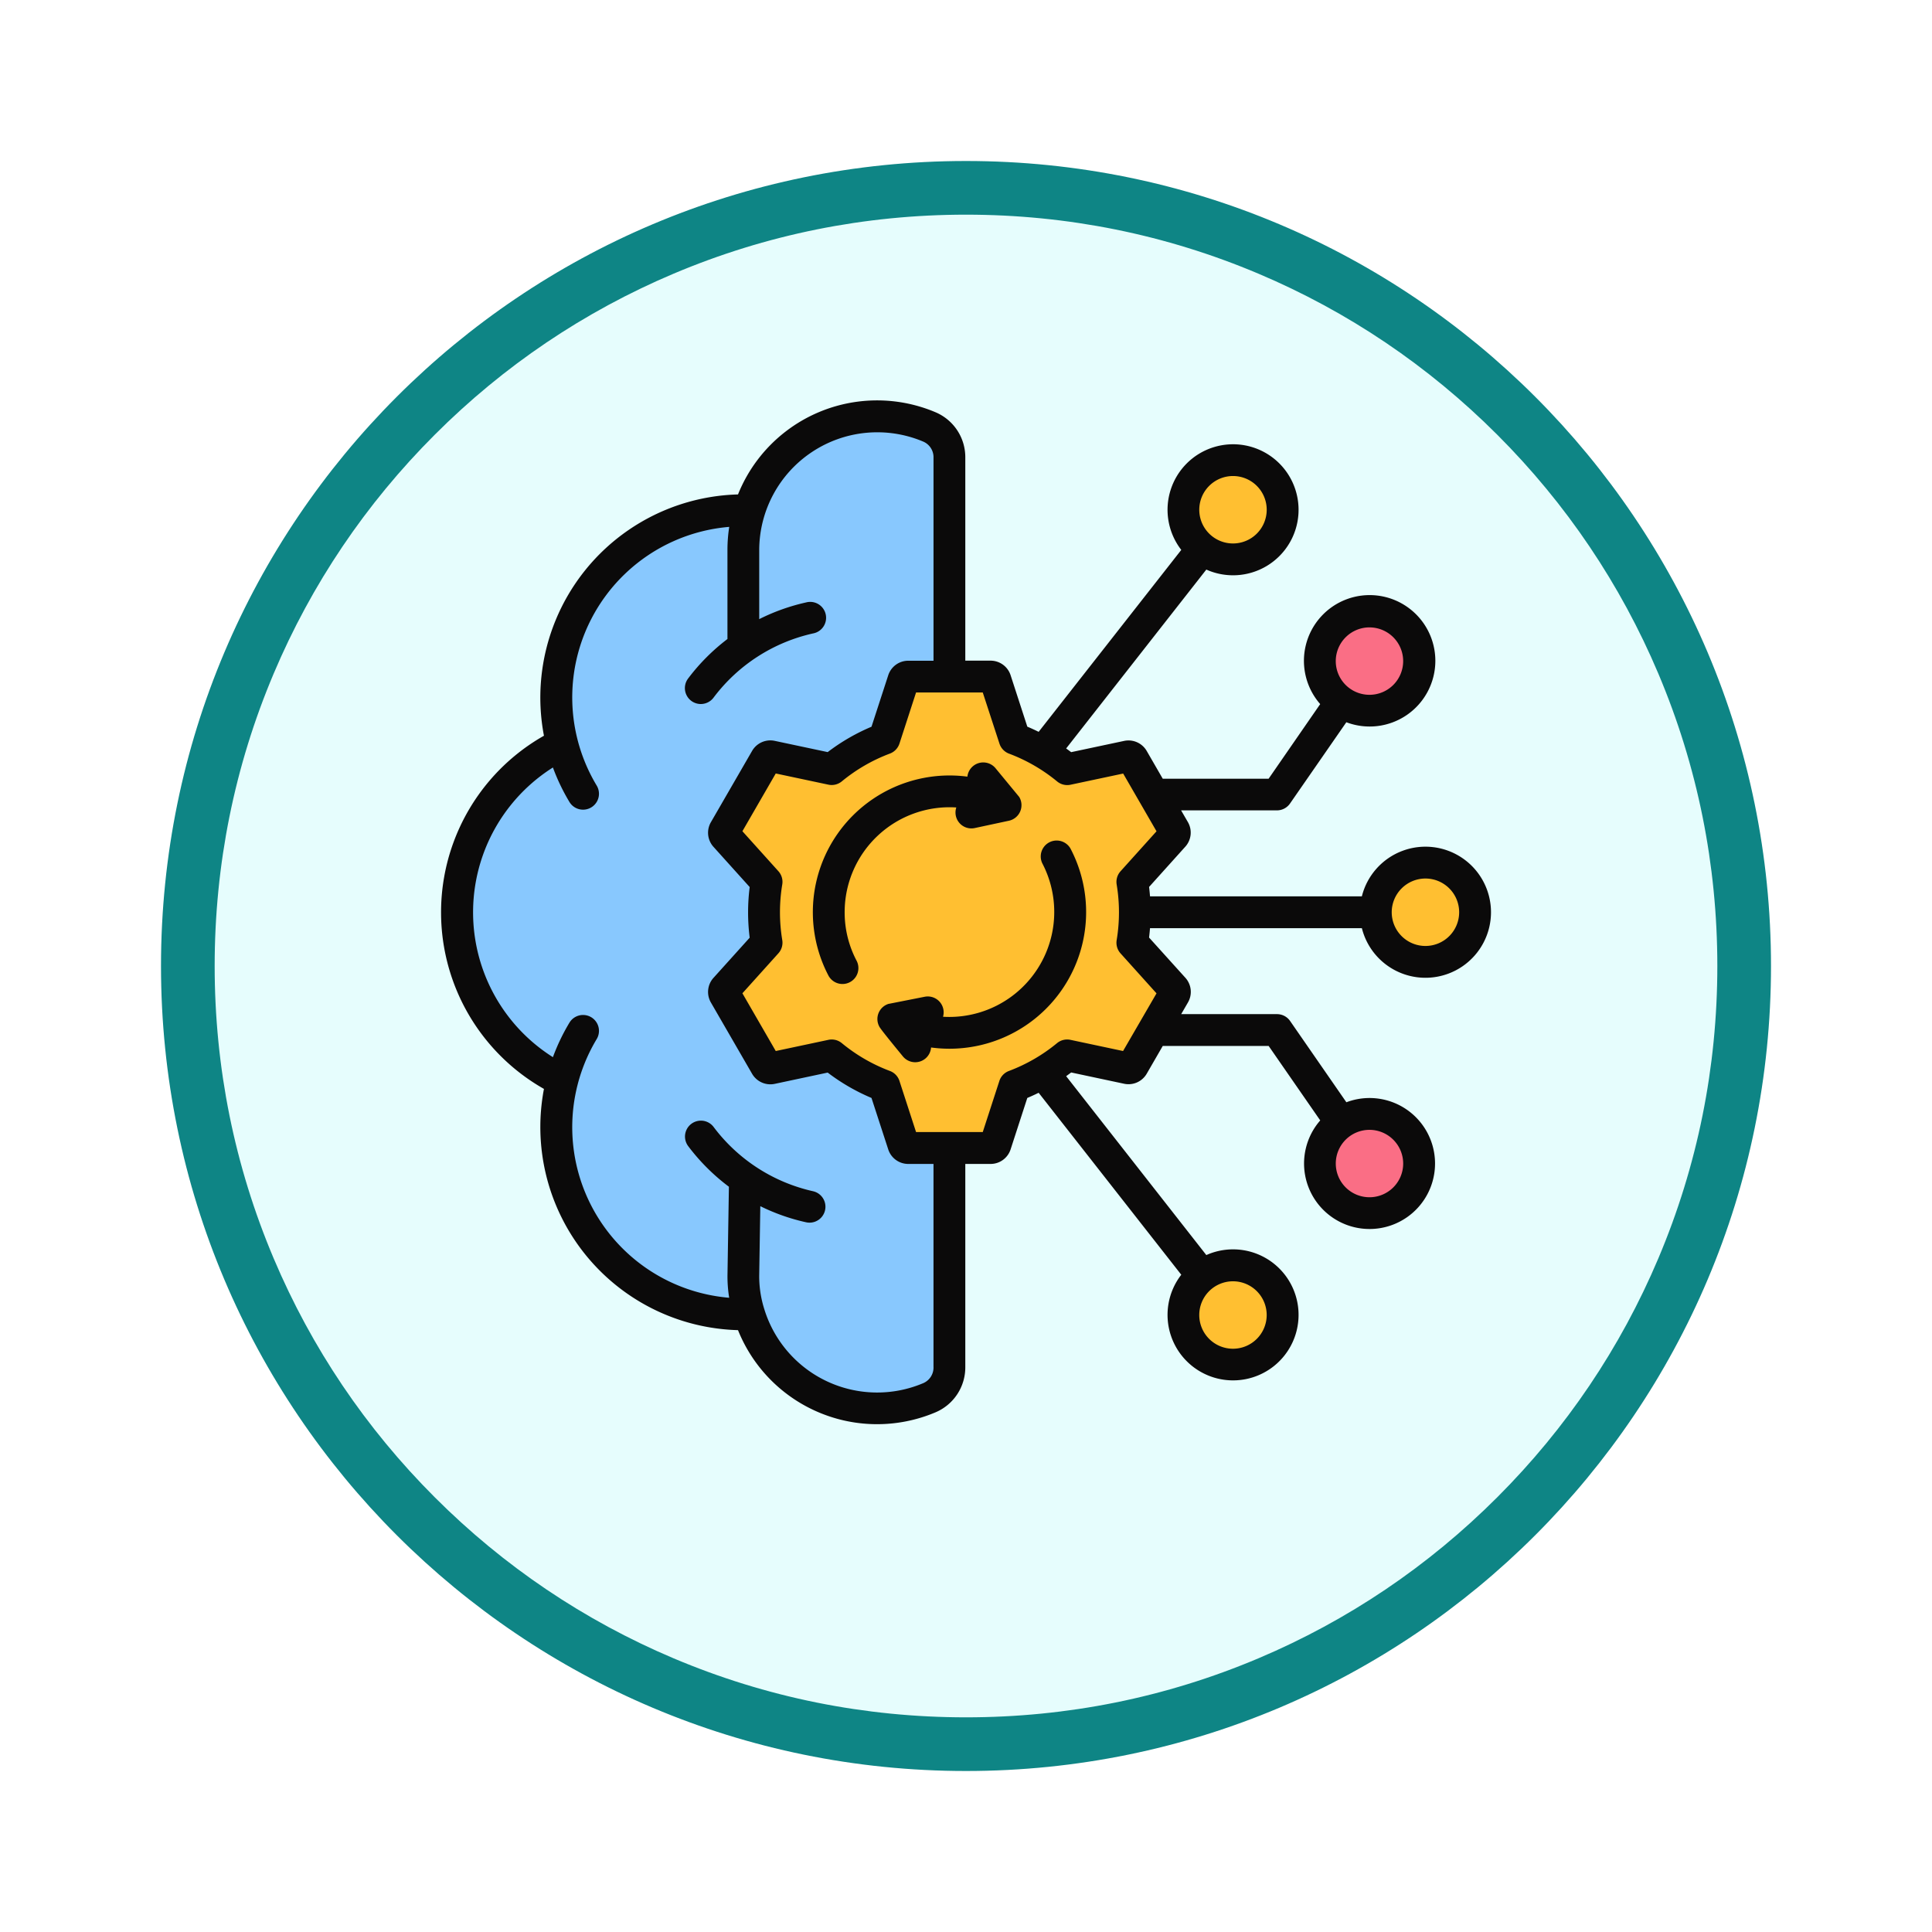 <svg xmlns="http://www.w3.org/2000/svg" xmlns:xlink="http://www.w3.org/1999/xlink" width="108" height="108" viewBox="0 0 108 108">
  <defs>
    <filter id="Trazado_904820" x="0" y="0" width="108" height="108" filterUnits="userSpaceOnUse">
      <feOffset dy="3" input="SourceAlpha"/>
      <feGaussianBlur stdDeviation="3" result="blur"/>
      <feFlood flood-opacity="0.161"/>
      <feComposite operator="in" in2="blur"/>
      <feComposite in="SourceGraphic"/>
    </filter>
  </defs>
  <g id="Grupo_1177314" data-name="Grupo 1177314" transform="translate(9 6)">
    <g id="Grupo_1173585" data-name="Grupo 1173585" transform="translate(0 0)">
      <g id="Grupo_1173428" data-name="Grupo 1173428">
        <g id="Grupo_1171958" data-name="Grupo 1171958">
          <g id="Grupo_1167341" data-name="Grupo 1167341">
            <g id="Grupo_1166792" data-name="Grupo 1166792">
              <g transform="matrix(1, 0, 0, 1, -9, -6)" filter="url(#Trazado_904820)">
                <g id="Trazado_904820-2" data-name="Trazado 904820" transform="translate(9 6)" fill="#e6fdfd">
                  <path d="M 45 88.5 C 39.127 88.5 33.43 87.35 28.068 85.082 C 22.889 82.891 18.236 79.755 14.241 75.759 C 10.245 71.764 7.109 67.111 4.918 61.932 C 2.65 56.57 1.5 50.873 1.5 45 C 1.5 39.127 2.65 33.43 4.918 28.068 C 7.109 22.889 10.245 18.236 14.241 14.241 C 18.236 10.245 22.889 7.109 28.068 4.918 C 33.43 2.65 39.127 1.5 45 1.5 C 50.873 1.5 56.57 2.65 61.932 4.918 C 67.111 7.109 71.764 10.245 75.759 14.241 C 79.755 18.236 82.891 22.889 85.082 28.068 C 87.35 33.43 88.5 39.127 88.5 45 C 88.5 50.873 87.35 56.57 85.082 61.932 C 82.891 67.111 79.755 71.764 75.759 75.759 C 71.764 79.755 67.111 82.891 61.932 85.082 C 56.57 87.35 50.873 88.5 45 88.5 Z" stroke="none"/>
                  <path d="M 45 3 C 39.329 3 33.829 4.11 28.653 6.299 C 23.652 8.415 19.16 11.443 15.302 15.302 C 11.443 19.16 8.415 23.652 6.299 28.653 C 4.11 33.829 3 39.329 3 45 C 3 50.671 4.11 56.171 6.299 61.347 C 8.415 66.348 11.443 70.84 15.302 74.698 C 19.16 78.557 23.652 81.585 28.653 83.701 C 33.829 85.89 39.329 87 45 87 C 50.671 87 56.171 85.89 61.347 83.701 C 66.348 81.585 70.84 78.557 74.698 74.698 C 78.557 70.84 81.585 66.348 83.701 61.347 C 85.89 56.171 87 50.671 87 45 C 87 39.329 85.89 33.829 83.701 28.653 C 81.585 23.652 78.557 19.16 74.698 15.302 C 70.84 11.443 66.348 8.415 61.347 6.299 C 56.171 4.11 50.671 3 45 3 M 45 -7.62939453125e-06 C 69.853 -7.62939453125e-06 90 20.147 90 45 C 90 69.853 69.853 90 45 90 C 20.147 90 -7.62939453125e-06 69.853 -7.62939453125e-06 45 C -7.62939453125e-06 20.147 20.147 -7.62939453125e-06 45 -7.62939453125e-06 Z" stroke="none" fill="#0e8585"/>
                </g>
              </g>
            </g>
          </g>
        </g>
      </g>
    </g>
    <g id="machine-learning_11782333" transform="translate(15.655 16.373)">
      <path id="Trazado_1042202" data-name="Trazado 1042202" d="M50.769,32.815a7.4,7.4,0,0,1,2.914.6,1.844,1.844,0,0,1,1.14,1.727V85.971a1.844,1.844,0,0,1-1.14,1.727,7.4,7.4,0,0,1-2.914.6A6.829,6.829,0,0,1,43.7,83.062c-7.568-.425-10.988-5.717-10.782-11.182l.072-1.909-.618-.45q-.375-.225-.728-.48a10.462,10.462,0,0,1,0-16.974q.353-.255.728-.48l.618-.45-.072-1.909c-.206-5.464,3.214-10.756,10.782-11.182A6.829,6.829,0,0,1,50.769,32.815Z" transform="translate(-26.399 -31.927)" fill="#88c8fe" fill-rule="evenodd"/>
      <g id="Grupo_1202558" data-name="Grupo 1202558" transform="translate(41.502 3.347)">
        <circle id="Elipse_12509" data-name="Elipse 12509" cx="2.774" cy="2.774" r="2.774" transform="translate(10.757 22.506)" fill="#ffbf31"/>
        <circle id="Elipse_12510" data-name="Elipse 12510" cx="2.774" cy="2.774" r="2.774" fill="#ffbf31"/>
        <circle id="Elipse_12511" data-name="Elipse 12511" cx="2.774" cy="2.774" r="2.774" transform="translate(0 45.012)" fill="#ffbf31"/>
      </g>
      <circle id="Elipse_12512" data-name="Elipse 12512" cx="2.774" cy="2.774" r="2.774" transform="translate(49.132 11.809)" fill="#fa6e85"/>
      <circle id="Elipse_12513" data-name="Elipse 12513" cx="2.774" cy="2.774" r="2.774" transform="translate(49.132 39.897)" fill="#fa6e85"/>
      <path id="Trazado_1042203" data-name="Trazado 1042203" d="M160.374,150.314a10.349,10.349,0,0,1,2.943,1.7l3.367-.716a.288.288,0,0,1,.313.139l2.3,3.981a.288.288,0,0,1-.036.341l-2.3,2.556a10.434,10.434,0,0,1,0,3.4l2.3,2.557a.288.288,0,0,1,.036.341L167,168.6a.288.288,0,0,1-.313.139l-3.366-.715a10.349,10.349,0,0,1-2.944,1.7l-1.062,3.27a.288.288,0,0,1-.278.2h-4.6a.288.288,0,0,1-.278-.2l-1.063-3.27a10.349,10.349,0,0,1-2.943-1.7l-3.367.716a.288.288,0,0,1-.313-.139l-2.3-3.981a.288.288,0,0,1,.036-.341l2.3-2.556a10.447,10.447,0,0,1,0-3.4l-2.3-2.556a.288.288,0,0,1-.036-.341l2.3-3.981a.288.288,0,0,1,.313-.139l3.367.716a10.349,10.349,0,0,1,2.943-1.7l1.063-3.27a.288.288,0,0,1,.278-.2h4.6a.288.288,0,0,1,.278.2Z" transform="translate(-128.312 -131.39)" fill="#ffbf31" fill-rule="evenodd"/>
      <path id="Trazado_1042204" data-name="Trazado 1042204" d="M42.8,54.478a5.784,5.784,0,0,0,.671,2.724.89.89,0,0,1-1.575.829,7.642,7.642,0,0,1,7.765-11.126.891.891,0,0,1,1.567-.478l1.329,1.612a.891.891,0,0,1-.577,1.331l-1.91.409a.888.888,0,0,1-1.028-1.151A5.864,5.864,0,0,0,42.8,54.478Zm12.624-3.553a.89.89,0,0,0-1.574.829,5.868,5.868,0,0,1-5.551,8.573A.888.888,0,0,0,47.27,59.21l-2.027.4A.888.888,0,0,0,44.75,60.9c.127.213,1.077,1.364,1.3,1.637a.889.889,0,0,0,1.58-.492,7.64,7.64,0,0,0,7.793-11.121Zm4.809,8.094-2.011-2.234a.892.892,0,0,1-.217-.74,9.475,9.475,0,0,0,0-3.111.891.891,0,0,1,.217-.74l2.011-2.234-1.864-3.228-2.942.625a.885.885,0,0,1-.749-.183,9.444,9.444,0,0,0-2.69-1.555.894.894,0,0,1-.534-.558L50.52,42.2H46.791l-.928,2.857a.891.891,0,0,1-.533.558,9.426,9.426,0,0,0-2.69,1.555.887.887,0,0,1-.75.183l-2.942-.625-1.864,3.228,2.011,2.234a.889.889,0,0,1,.217.74,9.492,9.492,0,0,0,0,3.111.887.887,0,0,1-.217.74l-2.011,2.234,1.864,3.228,2.942-.625a.887.887,0,0,1,.75.183,9.454,9.454,0,0,0,2.69,1.557.884.884,0,0,1,.533.557l.928,2.857H50.52l.928-2.856a.887.887,0,0,1,.534-.558,9.454,9.454,0,0,0,2.69-1.556.886.886,0,0,1,.75-.184l2.941.625ZM47.766,79.907V68.555H46.358a1.175,1.175,0,0,1-1.123-.816L44.3,64.866a11.232,11.232,0,0,1-2.449-1.418l-2.958.63a1.181,1.181,0,0,1-1.269-.565l-2.3-3.98a1.177,1.177,0,0,1,.144-1.381l2.023-2.245a11.234,11.234,0,0,1,0-2.83l-2.023-2.247a1.176,1.176,0,0,1-.144-1.381l2.3-3.98a1.178,1.178,0,0,1,1.269-.564l2.958.628A11.182,11.182,0,0,1,44.3,44.115l.935-2.874a1.176,1.176,0,0,1,1.123-.816h1.409V29.073a.95.95,0,0,0-.6-.908,6.6,6.6,0,0,0-9.143,6.055V38.1a11.325,11.325,0,0,1,2.62-.934A.889.889,0,1,1,41.03,38.9a9.556,9.556,0,0,0-5.561,3.591.889.889,0,0,1-1.421-1.071,11.336,11.336,0,0,1,2.2-2.209V34.219a8.364,8.364,0,0,1,.1-1.276,9.566,9.566,0,0,0-7.41,14.46.889.889,0,1,1-1.523.918,11.3,11.3,0,0,1-.924-1.928,9.576,9.576,0,0,0,0,16.193,11.311,11.311,0,0,1,.924-1.928.889.889,0,0,1,1.523.918,9.566,9.566,0,0,0,7.407,14.46,7.45,7.45,0,0,1-.095-1.289l.079-4.918a11.4,11.4,0,0,1-2.275-2.269.889.889,0,0,1,1.421-1.071A9.569,9.569,0,0,0,41.03,70.08a.889.889,0,1,1-.387,1.736,11.276,11.276,0,0,1-2.558-.9l-.062,3.864a6.121,6.121,0,0,0,.292,1.916,6.6,6.6,0,0,0,8.852,4.124.95.95,0,0,0,.6-.908ZM74.022,68.533a1.884,1.884,0,1,1-1.885-1.884A1.887,1.887,0,0,1,74.022,68.533ZM66.392,77a1.885,1.885,0,1,1-1.885-1.885A1.886,1.886,0,0,1,66.392,77ZM64.508,30.1a1.885,1.885,0,1,1-1.885,1.884A1.886,1.886,0,0,1,64.508,30.1Zm7.629,8.462a1.884,1.884,0,1,1-1.884,1.885A1.887,1.887,0,0,1,72.137,38.561ZM75.265,52.6a1.885,1.885,0,1,1-1.884,1.885A1.888,1.888,0,0,1,75.265,52.6Zm-3.553,2.774a3.664,3.664,0,1,0,0-1.779H59.87c-.014-.175-.031-.351-.052-.525l2.022-2.247a1.176,1.176,0,0,0,.145-1.381l-.378-.652,5.356,0a.889.889,0,0,0,.732-.382l3.149-4.544a3.673,3.673,0,1,0-1.461-1.015L66.5,47.02l-5.919,0-.894-1.548a1.177,1.177,0,0,0-1.269-.564l-2.957.628c-.093-.07-.185-.139-.28-.206l7.836-10a3.662,3.662,0,1,0-1.4-1.1L53.644,44.4q-.313-.155-.633-.289l-.934-2.874a1.177,1.177,0,0,0-1.123-.816h-1.41V29.073a2.728,2.728,0,0,0-1.679-2.544,8.378,8.378,0,0,0-11.027,4.6A11.36,11.36,0,0,0,25.99,44.618a11.347,11.347,0,0,0,0,19.743A11.359,11.359,0,0,0,36.838,77.846a8.378,8.378,0,0,0,11.027,4.6,2.729,2.729,0,0,0,1.679-2.544V68.555h1.41a1.176,1.176,0,0,0,1.123-.816l.933-2.873q.321-.135.634-.289l7.973,10.172a3.662,3.662,0,1,0,1.4-1.1l-7.835-10c.094-.068.187-.136.28-.207l2.958.63a1.177,1.177,0,0,0,1.268-.565l.894-1.548,5.919,0,2.884,4.163a3.661,3.661,0,1,0,1.461-1.015L67.7,60.563a.889.889,0,0,0-.732-.382l-5.356,0,.378-.653a1.177,1.177,0,0,0-.145-1.381L59.817,55.9c.021-.174.038-.35.052-.525H71.712Z" transform="translate(-20.238 -25.863)" fill="#0b0a0a" fill-rule="evenodd"/>
    </g>
  </g>
</svg>
